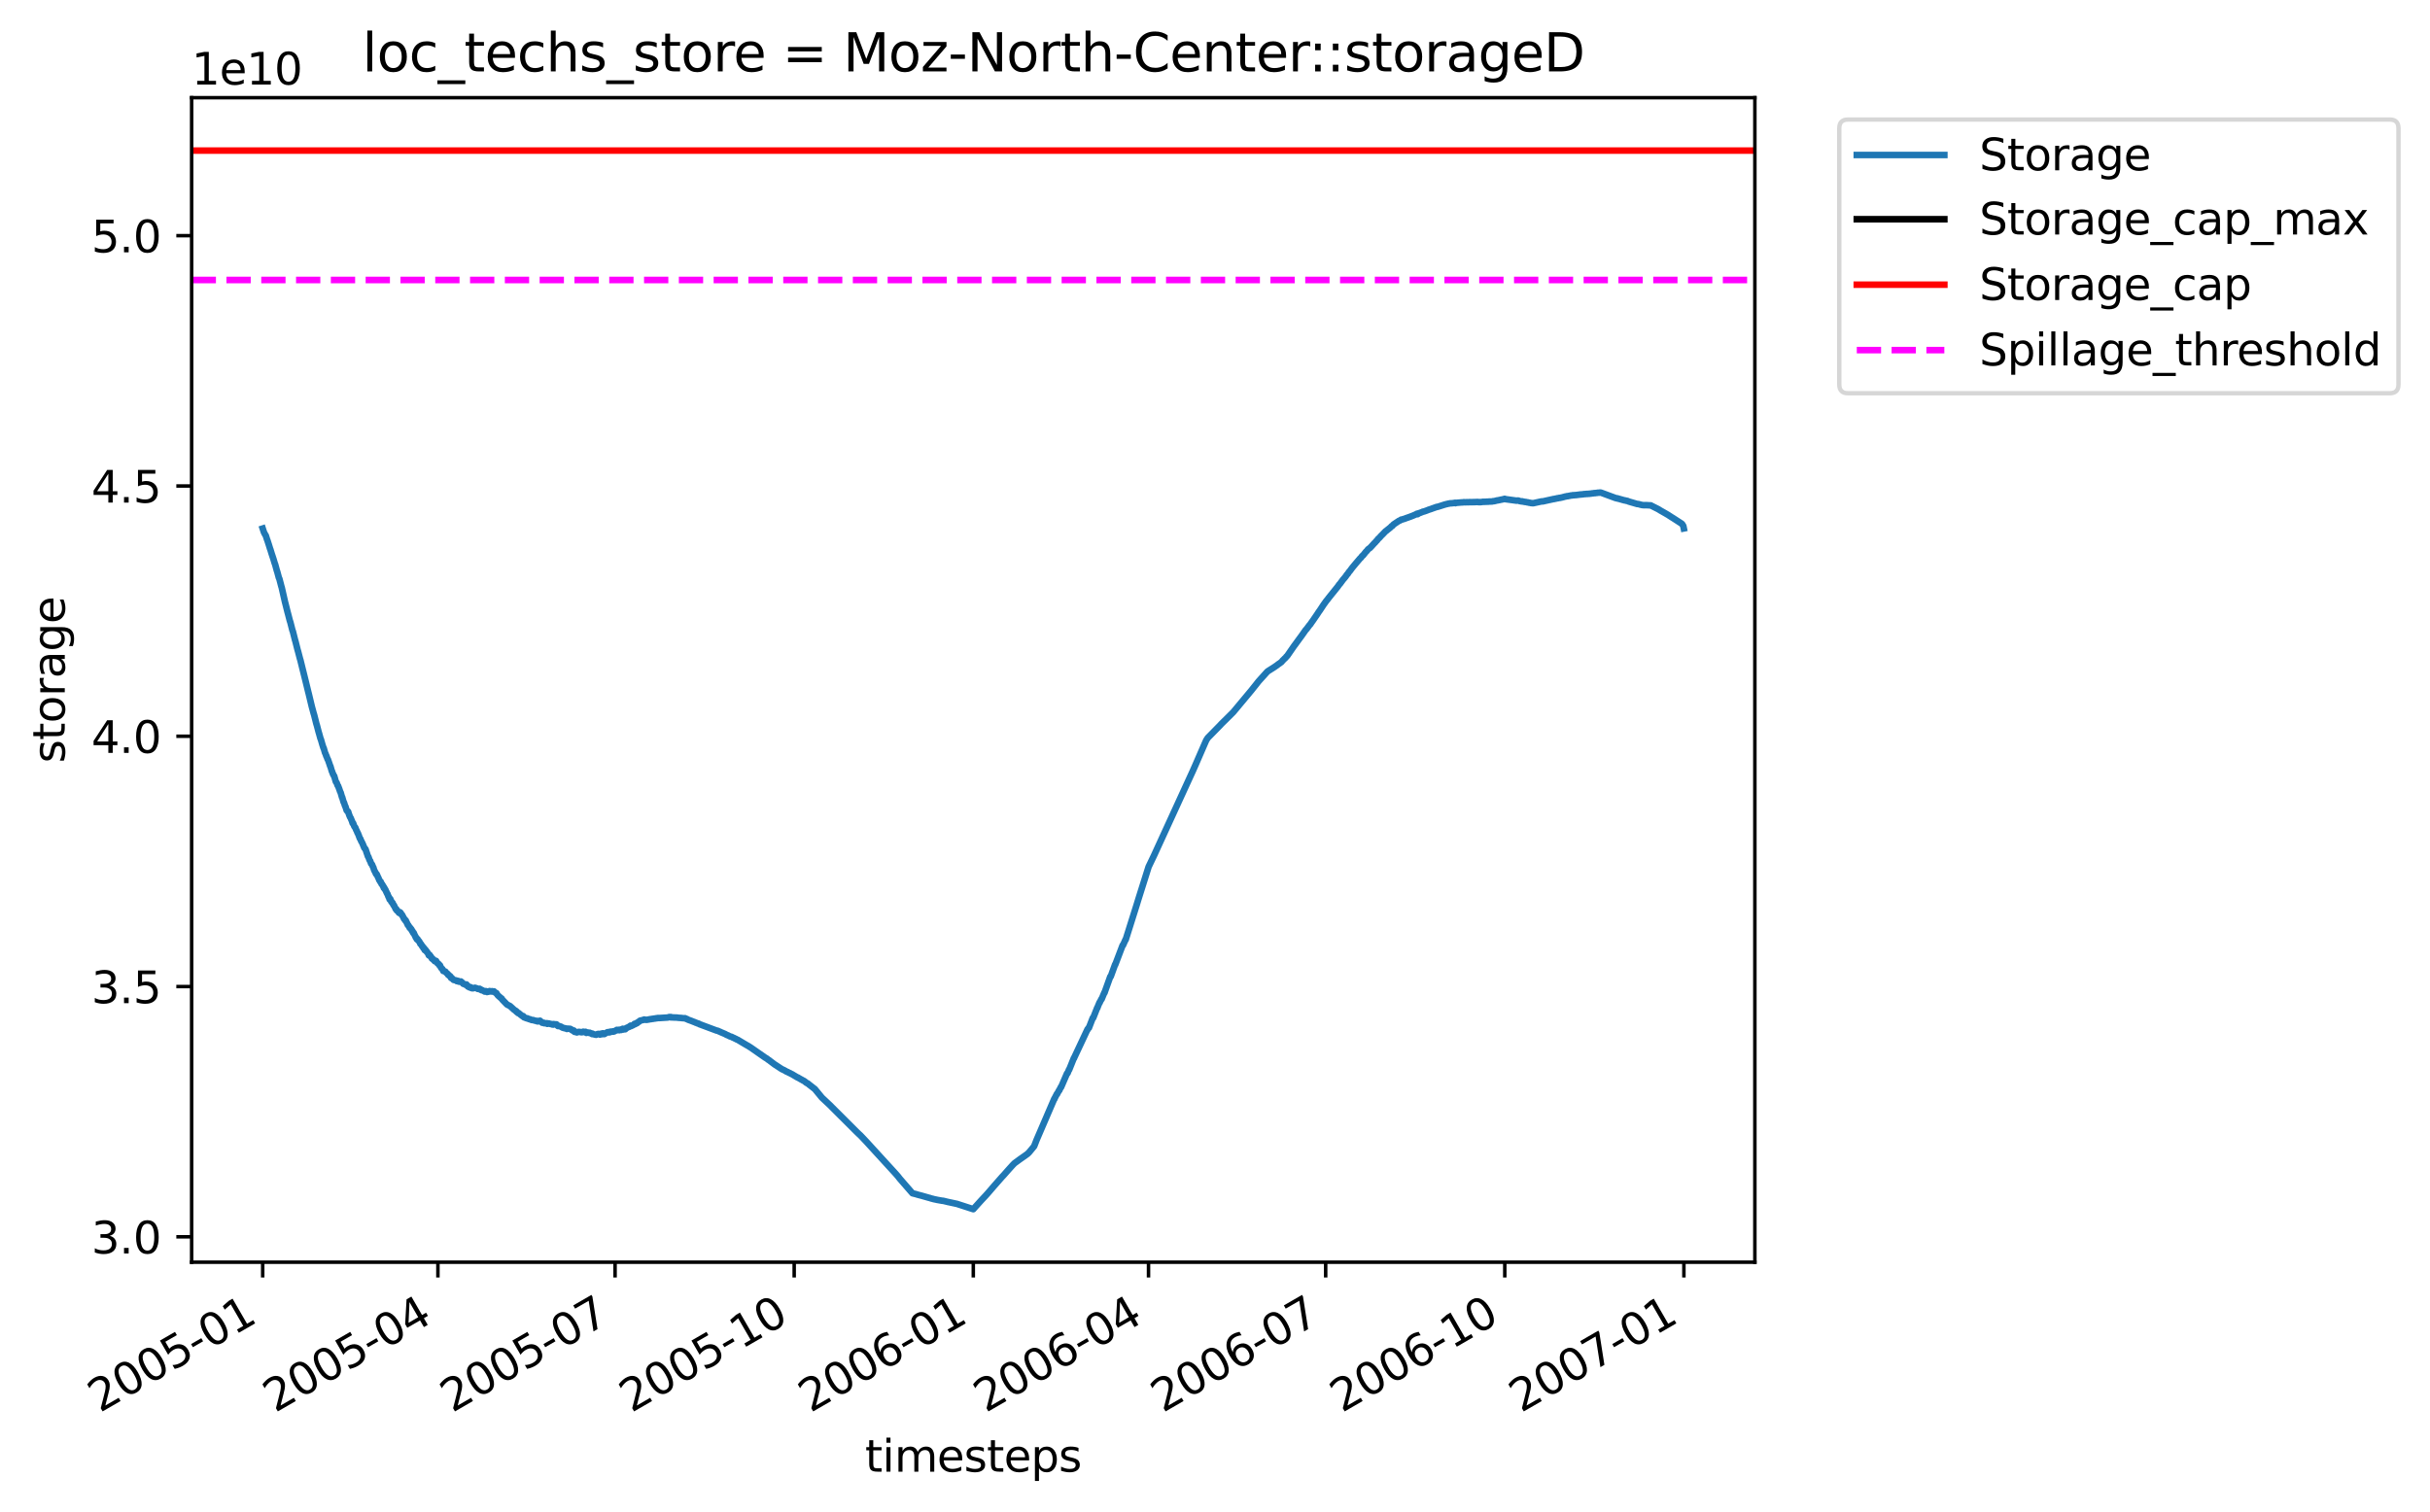 <?xml version="1.0" encoding="utf-8" standalone="no"?>
<!DOCTYPE svg PUBLIC "-//W3C//DTD SVG 1.1//EN"
  "http://www.w3.org/Graphics/SVG/1.1/DTD/svg11.dtd">
<svg xmlns:xlink="http://www.w3.org/1999/xlink" width="555.136pt" height="345.581pt" viewBox="0 0 555.136 345.581" xmlns="http://www.w3.org/2000/svg" version="1.1">
 <defs>
  <style type="text/css">*{stroke-linejoin: round; stroke-linecap: butt}</style>
 </defs>
 <g id="figure_1">
  <g id="patch_1">
   <path d="M 0 345.581 
L 555.136 345.581 
L 555.136 0 
L 0 0 
z
" style="fill: #ffffff"/>
  </g>
  <g id="axes_1">
   <g id="patch_2">
    <path d="M 43.781 288.43 
L 400.901 288.43 
L 400.901 22.318 
L 43.781 22.318 
z
" style="fill: #ffffff"/>
   </g>
   <g id="matplotlib.axis_1">
    <g id="xtick_1">
     <g id="line2d_1">
      <defs>
       <path id="m172ea07be1" d="M 0 0 
L 0 3.5 
" style="stroke: #000000; stroke-width: 0.8"/>
      </defs>
      <g>
       <use xlink:href="#m172ea07be1" x="60.014" y="288.43" style="stroke: #000000; stroke-width: 0.8"/>
      </g>
     </g>
     <g id="text_1">
      <!-- 2005-01 -->
      <g transform="translate(22.789 322.902)rotate(-30)scale(0.1 -0.1)">
       <defs>
        <path id="DejaVuSans-32" d="M 1228 531 
L 3431 531 
L 3431 0 
L 469 0 
L 469 531 
Q 828 903 1448 1529 
Q 2069 2156 2228 2338 
Q 2531 2678 2651 2914 
Q 2772 3150 2772 3378 
Q 2772 3750 2511 3984 
Q 2250 4219 1831 4219 
Q 1534 4219 1204 4116 
Q 875 4013 500 3803 
L 500 4441 
Q 881 4594 1212 4672 
Q 1544 4750 1819 4750 
Q 2544 4750 2975 4387 
Q 3406 4025 3406 3419 
Q 3406 3131 3298 2873 
Q 3191 2616 2906 2266 
Q 2828 2175 2409 1742 
Q 1991 1309 1228 531 
z
" transform="scale(0.016)"/>
        <path id="DejaVuSans-30" d="M 2034 4250 
Q 1547 4250 1301 3770 
Q 1056 3291 1056 2328 
Q 1056 1369 1301 889 
Q 1547 409 2034 409 
Q 2525 409 2770 889 
Q 3016 1369 3016 2328 
Q 3016 3291 2770 3770 
Q 2525 4250 2034 4250 
z
M 2034 4750 
Q 2819 4750 3233 4129 
Q 3647 3509 3647 2328 
Q 3647 1150 3233 529 
Q 2819 -91 2034 -91 
Q 1250 -91 836 529 
Q 422 1150 422 2328 
Q 422 3509 836 4129 
Q 1250 4750 2034 4750 
z
" transform="scale(0.016)"/>
        <path id="DejaVuSans-35" d="M 691 4666 
L 3169 4666 
L 3169 4134 
L 1269 4134 
L 1269 2991 
Q 1406 3038 1543 3061 
Q 1681 3084 1819 3084 
Q 2600 3084 3056 2656 
Q 3513 2228 3513 1497 
Q 3513 744 3044 326 
Q 2575 -91 1722 -91 
Q 1428 -91 1123 -41 
Q 819 9 494 109 
L 494 744 
Q 775 591 1075 516 
Q 1375 441 1709 441 
Q 2250 441 2565 725 
Q 2881 1009 2881 1497 
Q 2881 1984 2565 2268 
Q 2250 2553 1709 2553 
Q 1456 2553 1204 2497 
Q 953 2441 691 2322 
L 691 4666 
z
" transform="scale(0.016)"/>
        <path id="DejaVuSans-2d" d="M 313 2009 
L 1997 2009 
L 1997 1497 
L 313 1497 
L 313 2009 
z
" transform="scale(0.016)"/>
        <path id="DejaVuSans-31" d="M 794 531 
L 1825 531 
L 1825 4091 
L 703 3866 
L 703 4441 
L 1819 4666 
L 2450 4666 
L 2450 531 
L 3481 531 
L 3481 0 
L 794 0 
L 794 531 
z
" transform="scale(0.016)"/>
       </defs>
       <use xlink:href="#DejaVuSans-32"/>
       <use xlink:href="#DejaVuSans-30" x="63.623"/>
       <use xlink:href="#DejaVuSans-30" x="127.246"/>
       <use xlink:href="#DejaVuSans-35" x="190.869"/>
       <use xlink:href="#DejaVuSans-2d" x="254.492"/>
       <use xlink:href="#DejaVuSans-30" x="290.576"/>
       <use xlink:href="#DejaVuSans-31" x="354.199"/>
      </g>
     </g>
    </g>
    <g id="xtick_2">
     <g id="line2d_2">
      <g>
       <use xlink:href="#m172ea07be1" x="100.042" y="288.43" style="stroke: #000000; stroke-width: 0.8"/>
      </g>
     </g>
     <g id="text_2">
      <!-- 2005-04 -->
      <g transform="translate(62.817 322.902)rotate(-30)scale(0.1 -0.1)">
       <defs>
        <path id="DejaVuSans-34" d="M 2419 4116 
L 825 1625 
L 2419 1625 
L 2419 4116 
z
M 2253 4666 
L 3047 4666 
L 3047 1625 
L 3713 1625 
L 3713 1100 
L 3047 1100 
L 3047 0 
L 2419 0 
L 2419 1100 
L 313 1100 
L 313 1709 
L 2253 4666 
z
" transform="scale(0.016)"/>
       </defs>
       <use xlink:href="#DejaVuSans-32"/>
       <use xlink:href="#DejaVuSans-30" x="63.623"/>
       <use xlink:href="#DejaVuSans-30" x="127.246"/>
       <use xlink:href="#DejaVuSans-35" x="190.869"/>
       <use xlink:href="#DejaVuSans-2d" x="254.492"/>
       <use xlink:href="#DejaVuSans-30" x="290.576"/>
       <use xlink:href="#DejaVuSans-34" x="354.199"/>
      </g>
     </g>
    </g>
    <g id="xtick_3">
     <g id="line2d_3">
      <g>
       <use xlink:href="#m172ea07be1" x="140.515" y="288.43" style="stroke: #000000; stroke-width: 0.8"/>
      </g>
     </g>
     <g id="text_3">
      <!-- 2005-07 -->
      <g transform="translate(103.29 322.902)rotate(-30)scale(0.1 -0.1)">
       <defs>
        <path id="DejaVuSans-37" d="M 525 4666 
L 3525 4666 
L 3525 4397 
L 1831 0 
L 1172 0 
L 2766 4134 
L 525 4134 
L 525 4666 
z
" transform="scale(0.016)"/>
       </defs>
       <use xlink:href="#DejaVuSans-32"/>
       <use xlink:href="#DejaVuSans-30" x="63.623"/>
       <use xlink:href="#DejaVuSans-30" x="127.246"/>
       <use xlink:href="#DejaVuSans-35" x="190.869"/>
       <use xlink:href="#DejaVuSans-2d" x="254.492"/>
       <use xlink:href="#DejaVuSans-30" x="290.576"/>
       <use xlink:href="#DejaVuSans-37" x="354.199"/>
      </g>
     </g>
    </g>
    <g id="xtick_4">
     <g id="line2d_4">
      <g>
       <use xlink:href="#m172ea07be1" x="181.433" y="288.43" style="stroke: #000000; stroke-width: 0.8"/>
      </g>
     </g>
     <g id="text_4">
      <!-- 2005-10 -->
      <g transform="translate(144.208 322.902)rotate(-30)scale(0.1 -0.1)">
       <use xlink:href="#DejaVuSans-32"/>
       <use xlink:href="#DejaVuSans-30" x="63.623"/>
       <use xlink:href="#DejaVuSans-30" x="127.246"/>
       <use xlink:href="#DejaVuSans-35" x="190.869"/>
       <use xlink:href="#DejaVuSans-2d" x="254.492"/>
       <use xlink:href="#DejaVuSans-31" x="290.576"/>
       <use xlink:href="#DejaVuSans-30" x="354.199"/>
      </g>
     </g>
    </g>
    <g id="xtick_5">
     <g id="line2d_5">
      <g>
       <use xlink:href="#m172ea07be1" x="222.351" y="288.43" style="stroke: #000000; stroke-width: 0.8"/>
      </g>
     </g>
     <g id="text_5">
      <!-- 2006-01 -->
      <g transform="translate(185.126 322.902)rotate(-30)scale(0.1 -0.1)">
       <defs>
        <path id="DejaVuSans-36" d="M 2113 2584 
Q 1688 2584 1439 2293 
Q 1191 2003 1191 1497 
Q 1191 994 1439 701 
Q 1688 409 2113 409 
Q 2538 409 2786 701 
Q 3034 994 3034 1497 
Q 3034 2003 2786 2293 
Q 2538 2584 2113 2584 
z
M 3366 4563 
L 3366 3988 
Q 3128 4100 2886 4159 
Q 2644 4219 2406 4219 
Q 1781 4219 1451 3797 
Q 1122 3375 1075 2522 
Q 1259 2794 1537 2939 
Q 1816 3084 2150 3084 
Q 2853 3084 3261 2657 
Q 3669 2231 3669 1497 
Q 3669 778 3244 343 
Q 2819 -91 2113 -91 
Q 1303 -91 875 529 
Q 447 1150 447 2328 
Q 447 3434 972 4092 
Q 1497 4750 2381 4750 
Q 2619 4750 2861 4703 
Q 3103 4656 3366 4563 
z
" transform="scale(0.016)"/>
       </defs>
       <use xlink:href="#DejaVuSans-32"/>
       <use xlink:href="#DejaVuSans-30" x="63.623"/>
       <use xlink:href="#DejaVuSans-30" x="127.246"/>
       <use xlink:href="#DejaVuSans-36" x="190.869"/>
       <use xlink:href="#DejaVuSans-2d" x="254.492"/>
       <use xlink:href="#DejaVuSans-30" x="290.576"/>
       <use xlink:href="#DejaVuSans-31" x="354.199"/>
      </g>
     </g>
    </g>
    <g id="xtick_6">
     <g id="line2d_6">
      <g>
       <use xlink:href="#m172ea07be1" x="262.379" y="288.43" style="stroke: #000000; stroke-width: 0.8"/>
      </g>
     </g>
     <g id="text_6">
      <!-- 2006-04 -->
      <g transform="translate(225.154 322.902)rotate(-30)scale(0.1 -0.1)">
       <use xlink:href="#DejaVuSans-32"/>
       <use xlink:href="#DejaVuSans-30" x="63.623"/>
       <use xlink:href="#DejaVuSans-30" x="127.246"/>
       <use xlink:href="#DejaVuSans-36" x="190.869"/>
       <use xlink:href="#DejaVuSans-2d" x="254.492"/>
       <use xlink:href="#DejaVuSans-30" x="290.576"/>
       <use xlink:href="#DejaVuSans-34" x="354.199"/>
      </g>
     </g>
    </g>
    <g id="xtick_7">
     <g id="line2d_7">
      <g>
       <use xlink:href="#m172ea07be1" x="302.852" y="288.43" style="stroke: #000000; stroke-width: 0.8"/>
      </g>
     </g>
     <g id="text_7">
      <!-- 2006-07 -->
      <g transform="translate(265.627 322.902)rotate(-30)scale(0.1 -0.1)">
       <use xlink:href="#DejaVuSans-32"/>
       <use xlink:href="#DejaVuSans-30" x="63.623"/>
       <use xlink:href="#DejaVuSans-30" x="127.246"/>
       <use xlink:href="#DejaVuSans-36" x="190.869"/>
       <use xlink:href="#DejaVuSans-2d" x="254.492"/>
       <use xlink:href="#DejaVuSans-30" x="290.576"/>
       <use xlink:href="#DejaVuSans-37" x="354.199"/>
      </g>
     </g>
    </g>
    <g id="xtick_8">
     <g id="line2d_8">
      <g>
       <use xlink:href="#m172ea07be1" x="343.769" y="288.43" style="stroke: #000000; stroke-width: 0.8"/>
      </g>
     </g>
     <g id="text_8">
      <!-- 2006-10 -->
      <g transform="translate(306.545 322.902)rotate(-30)scale(0.1 -0.1)">
       <use xlink:href="#DejaVuSans-32"/>
       <use xlink:href="#DejaVuSans-30" x="63.623"/>
       <use xlink:href="#DejaVuSans-30" x="127.246"/>
       <use xlink:href="#DejaVuSans-36" x="190.869"/>
       <use xlink:href="#DejaVuSans-2d" x="254.492"/>
       <use xlink:href="#DejaVuSans-31" x="290.576"/>
       <use xlink:href="#DejaVuSans-30" x="354.199"/>
      </g>
     </g>
    </g>
    <g id="xtick_9">
     <g id="line2d_9">
      <g>
       <use xlink:href="#m172ea07be1" x="384.687" y="288.43" style="stroke: #000000; stroke-width: 0.8"/>
      </g>
     </g>
     <g id="text_9">
      <!-- 2007-01 -->
      <g transform="translate(347.462 322.902)rotate(-30)scale(0.1 -0.1)">
       <use xlink:href="#DejaVuSans-32"/>
       <use xlink:href="#DejaVuSans-30" x="63.623"/>
       <use xlink:href="#DejaVuSans-30" x="127.246"/>
       <use xlink:href="#DejaVuSans-37" x="190.869"/>
       <use xlink:href="#DejaVuSans-2d" x="254.492"/>
       <use xlink:href="#DejaVuSans-30" x="290.576"/>
       <use xlink:href="#DejaVuSans-31" x="354.199"/>
      </g>
     </g>
    </g>
    <g id="text_10">
     <!-- timesteps -->
     <g transform="translate(197.625 336.301)scale(0.1 -0.1)">
      <defs>
       <path id="DejaVuSans-74" d="M 1172 4494 
L 1172 3500 
L 2356 3500 
L 2356 3053 
L 1172 3053 
L 1172 1153 
Q 1172 725 1289 603 
Q 1406 481 1766 481 
L 2356 481 
L 2356 0 
L 1766 0 
Q 1100 0 847 248 
Q 594 497 594 1153 
L 594 3053 
L 172 3053 
L 172 3500 
L 594 3500 
L 594 4494 
L 1172 4494 
z
" transform="scale(0.016)"/>
       <path id="DejaVuSans-69" d="M 603 3500 
L 1178 3500 
L 1178 0 
L 603 0 
L 603 3500 
z
M 603 4863 
L 1178 4863 
L 1178 4134 
L 603 4134 
L 603 4863 
z
" transform="scale(0.016)"/>
       <path id="DejaVuSans-6d" d="M 3328 2828 
Q 3544 3216 3844 3400 
Q 4144 3584 4550 3584 
Q 5097 3584 5394 3201 
Q 5691 2819 5691 2113 
L 5691 0 
L 5113 0 
L 5113 2094 
Q 5113 2597 4934 2840 
Q 4756 3084 4391 3084 
Q 3944 3084 3684 2787 
Q 3425 2491 3425 1978 
L 3425 0 
L 2847 0 
L 2847 2094 
Q 2847 2600 2669 2842 
Q 2491 3084 2119 3084 
Q 1678 3084 1418 2786 
Q 1159 2488 1159 1978 
L 1159 0 
L 581 0 
L 581 3500 
L 1159 3500 
L 1159 2956 
Q 1356 3278 1631 3431 
Q 1906 3584 2284 3584 
Q 2666 3584 2933 3390 
Q 3200 3197 3328 2828 
z
" transform="scale(0.016)"/>
       <path id="DejaVuSans-65" d="M 3597 1894 
L 3597 1613 
L 953 1613 
Q 991 1019 1311 708 
Q 1631 397 2203 397 
Q 2534 397 2845 478 
Q 3156 559 3463 722 
L 3463 178 
Q 3153 47 2828 -22 
Q 2503 -91 2169 -91 
Q 1331 -91 842 396 
Q 353 884 353 1716 
Q 353 2575 817 3079 
Q 1281 3584 2069 3584 
Q 2775 3584 3186 3129 
Q 3597 2675 3597 1894 
z
M 3022 2063 
Q 3016 2534 2758 2815 
Q 2500 3097 2075 3097 
Q 1594 3097 1305 2825 
Q 1016 2553 972 2059 
L 3022 2063 
z
" transform="scale(0.016)"/>
       <path id="DejaVuSans-73" d="M 2834 3397 
L 2834 2853 
Q 2591 2978 2328 3040 
Q 2066 3103 1784 3103 
Q 1356 3103 1142 2972 
Q 928 2841 928 2578 
Q 928 2378 1081 2264 
Q 1234 2150 1697 2047 
L 1894 2003 
Q 2506 1872 2764 1633 
Q 3022 1394 3022 966 
Q 3022 478 2636 193 
Q 2250 -91 1575 -91 
Q 1294 -91 989 -36 
Q 684 19 347 128 
L 347 722 
Q 666 556 975 473 
Q 1284 391 1588 391 
Q 1994 391 2212 530 
Q 2431 669 2431 922 
Q 2431 1156 2273 1281 
Q 2116 1406 1581 1522 
L 1381 1569 
Q 847 1681 609 1914 
Q 372 2147 372 2553 
Q 372 3047 722 3315 
Q 1072 3584 1716 3584 
Q 2034 3584 2315 3537 
Q 2597 3491 2834 3397 
z
" transform="scale(0.016)"/>
       <path id="DejaVuSans-70" d="M 1159 525 
L 1159 -1331 
L 581 -1331 
L 581 3500 
L 1159 3500 
L 1159 2969 
Q 1341 3281 1617 3432 
Q 1894 3584 2278 3584 
Q 2916 3584 3314 3078 
Q 3713 2572 3713 1747 
Q 3713 922 3314 415 
Q 2916 -91 2278 -91 
Q 1894 -91 1617 61 
Q 1341 213 1159 525 
z
M 3116 1747 
Q 3116 2381 2855 2742 
Q 2594 3103 2138 3103 
Q 1681 3103 1420 2742 
Q 1159 2381 1159 1747 
Q 1159 1113 1420 752 
Q 1681 391 2138 391 
Q 2594 391 2855 752 
Q 3116 1113 3116 1747 
z
" transform="scale(0.016)"/>
      </defs>
      <use xlink:href="#DejaVuSans-74"/>
      <use xlink:href="#DejaVuSans-69" x="39.209"/>
      <use xlink:href="#DejaVuSans-6d" x="66.992"/>
      <use xlink:href="#DejaVuSans-65" x="164.404"/>
      <use xlink:href="#DejaVuSans-73" x="225.928"/>
      <use xlink:href="#DejaVuSans-74" x="278.027"/>
      <use xlink:href="#DejaVuSans-65" x="317.236"/>
      <use xlink:href="#DejaVuSans-70" x="378.76"/>
      <use xlink:href="#DejaVuSans-73" x="442.236"/>
     </g>
    </g>
   </g>
   <g id="matplotlib.axis_2">
    <g id="ytick_1">
     <g id="line2d_10">
      <defs>
       <path id="m8b507180ad" d="M 0 0 
L -3.5 0 
" style="stroke: #000000; stroke-width: 0.8"/>
      </defs>
      <g>
       <use xlink:href="#m8b507180ad" x="43.781" y="282.634" style="stroke: #000000; stroke-width: 0.8"/>
      </g>
     </g>
     <g id="text_11">
      <!-- 3.0 -->
      <g transform="translate(20.878 286.433)scale(0.1 -0.1)">
       <defs>
        <path id="DejaVuSans-33" d="M 2597 2516 
Q 3050 2419 3304 2112 
Q 3559 1806 3559 1356 
Q 3559 666 3084 287 
Q 2609 -91 1734 -91 
Q 1441 -91 1130 -33 
Q 819 25 488 141 
L 488 750 
Q 750 597 1062 519 
Q 1375 441 1716 441 
Q 2309 441 2620 675 
Q 2931 909 2931 1356 
Q 2931 1769 2642 2001 
Q 2353 2234 1838 2234 
L 1294 2234 
L 1294 2753 
L 1863 2753 
Q 2328 2753 2575 2939 
Q 2822 3125 2822 3475 
Q 2822 3834 2567 4026 
Q 2313 4219 1838 4219 
Q 1578 4219 1281 4162 
Q 984 4106 628 3988 
L 628 4550 
Q 988 4650 1302 4700 
Q 1616 4750 1894 4750 
Q 2613 4750 3031 4423 
Q 3450 4097 3450 3541 
Q 3450 3153 3228 2886 
Q 3006 2619 2597 2516 
z
" transform="scale(0.016)"/>
        <path id="DejaVuSans-2e" d="M 684 794 
L 1344 794 
L 1344 0 
L 684 0 
L 684 794 
z
" transform="scale(0.016)"/>
       </defs>
       <use xlink:href="#DejaVuSans-33"/>
       <use xlink:href="#DejaVuSans-2e" x="63.623"/>
       <use xlink:href="#DejaVuSans-30" x="95.41"/>
      </g>
     </g>
    </g>
    <g id="ytick_2">
     <g id="line2d_11">
      <g>
       <use xlink:href="#m8b507180ad" x="43.781" y="225.44" style="stroke: #000000; stroke-width: 0.8"/>
      </g>
     </g>
     <g id="text_12">
      <!-- 3.5 -->
      <g transform="translate(20.878 229.239)scale(0.1 -0.1)">
       <use xlink:href="#DejaVuSans-33"/>
       <use xlink:href="#DejaVuSans-2e" x="63.623"/>
       <use xlink:href="#DejaVuSans-35" x="95.41"/>
      </g>
     </g>
    </g>
    <g id="ytick_3">
     <g id="line2d_12">
      <g>
       <use xlink:href="#m8b507180ad" x="43.781" y="168.247" style="stroke: #000000; stroke-width: 0.8"/>
      </g>
     </g>
     <g id="text_13">
      <!-- 4.0 -->
      <g transform="translate(20.878 172.046)scale(0.1 -0.1)">
       <use xlink:href="#DejaVuSans-34"/>
       <use xlink:href="#DejaVuSans-2e" x="63.623"/>
       <use xlink:href="#DejaVuSans-30" x="95.41"/>
      </g>
     </g>
    </g>
    <g id="ytick_4">
     <g id="line2d_13">
      <g>
       <use xlink:href="#m8b507180ad" x="43.781" y="111.053" style="stroke: #000000; stroke-width: 0.8"/>
      </g>
     </g>
     <g id="text_14">
      <!-- 4.5 -->
      <g transform="translate(20.878 114.853)scale(0.1 -0.1)">
       <use xlink:href="#DejaVuSans-34"/>
       <use xlink:href="#DejaVuSans-2e" x="63.623"/>
       <use xlink:href="#DejaVuSans-35" x="95.41"/>
      </g>
     </g>
    </g>
    <g id="ytick_5">
     <g id="line2d_14">
      <g>
       <use xlink:href="#m8b507180ad" x="43.781" y="53.86" style="stroke: #000000; stroke-width: 0.8"/>
      </g>
     </g>
     <g id="text_15">
      <!-- 5.0 -->
      <g transform="translate(20.878 57.659)scale(0.1 -0.1)">
       <use xlink:href="#DejaVuSans-35"/>
       <use xlink:href="#DejaVuSans-2e" x="63.623"/>
       <use xlink:href="#DejaVuSans-30" x="95.41"/>
      </g>
     </g>
    </g>
    <g id="text_16">
     <!-- storage -->
     <g transform="translate(14.798 174.369)rotate(-90)scale(0.1 -0.1)">
      <defs>
       <path id="DejaVuSans-6f" d="M 1959 3097 
Q 1497 3097 1228 2736 
Q 959 2375 959 1747 
Q 959 1119 1226 758 
Q 1494 397 1959 397 
Q 2419 397 2687 759 
Q 2956 1122 2956 1747 
Q 2956 2369 2687 2733 
Q 2419 3097 1959 3097 
z
M 1959 3584 
Q 2709 3584 3137 3096 
Q 3566 2609 3566 1747 
Q 3566 888 3137 398 
Q 2709 -91 1959 -91 
Q 1206 -91 779 398 
Q 353 888 353 1747 
Q 353 2609 779 3096 
Q 1206 3584 1959 3584 
z
" transform="scale(0.016)"/>
       <path id="DejaVuSans-72" d="M 2631 2963 
Q 2534 3019 2420 3045 
Q 2306 3072 2169 3072 
Q 1681 3072 1420 2755 
Q 1159 2438 1159 1844 
L 1159 0 
L 581 0 
L 581 3500 
L 1159 3500 
L 1159 2956 
Q 1341 3275 1631 3429 
Q 1922 3584 2338 3584 
Q 2397 3584 2469 3576 
Q 2541 3569 2628 3553 
L 2631 2963 
z
" transform="scale(0.016)"/>
       <path id="DejaVuSans-61" d="M 2194 1759 
Q 1497 1759 1228 1600 
Q 959 1441 959 1056 
Q 959 750 1161 570 
Q 1363 391 1709 391 
Q 2188 391 2477 730 
Q 2766 1069 2766 1631 
L 2766 1759 
L 2194 1759 
z
M 3341 1997 
L 3341 0 
L 2766 0 
L 2766 531 
Q 2569 213 2275 61 
Q 1981 -91 1556 -91 
Q 1019 -91 701 211 
Q 384 513 384 1019 
Q 384 1609 779 1909 
Q 1175 2209 1959 2209 
L 2766 2209 
L 2766 2266 
Q 2766 2663 2505 2880 
Q 2244 3097 1772 3097 
Q 1472 3097 1187 3025 
Q 903 2953 641 2809 
L 641 3341 
Q 956 3463 1253 3523 
Q 1550 3584 1831 3584 
Q 2591 3584 2966 3190 
Q 3341 2797 3341 1997 
z
" transform="scale(0.016)"/>
       <path id="DejaVuSans-67" d="M 2906 1791 
Q 2906 2416 2648 2759 
Q 2391 3103 1925 3103 
Q 1463 3103 1205 2759 
Q 947 2416 947 1791 
Q 947 1169 1205 825 
Q 1463 481 1925 481 
Q 2391 481 2648 825 
Q 2906 1169 2906 1791 
z
M 3481 434 
Q 3481 -459 3084 -895 
Q 2688 -1331 1869 -1331 
Q 1566 -1331 1297 -1286 
Q 1028 -1241 775 -1147 
L 775 -588 
Q 1028 -725 1275 -790 
Q 1522 -856 1778 -856 
Q 2344 -856 2625 -561 
Q 2906 -266 2906 331 
L 2906 616 
Q 2728 306 2450 153 
Q 2172 0 1784 0 
Q 1141 0 747 490 
Q 353 981 353 1791 
Q 353 2603 747 3093 
Q 1141 3584 1784 3584 
Q 2172 3584 2450 3431 
Q 2728 3278 2906 2969 
L 2906 3500 
L 3481 3500 
L 3481 434 
z
" transform="scale(0.016)"/>
      </defs>
      <use xlink:href="#DejaVuSans-73"/>
      <use xlink:href="#DejaVuSans-74" x="52.1"/>
      <use xlink:href="#DejaVuSans-6f" x="91.309"/>
      <use xlink:href="#DejaVuSans-72" x="152.49"/>
      <use xlink:href="#DejaVuSans-61" x="193.604"/>
      <use xlink:href="#DejaVuSans-67" x="254.883"/>
      <use xlink:href="#DejaVuSans-65" x="318.359"/>
     </g>
    </g>
    <g id="text_17">
     <!-- 1e10 -->
     <g transform="translate(43.781 19.318)scale(0.1 -0.1)">
      <use xlink:href="#DejaVuSans-31"/>
      <use xlink:href="#DejaVuSans-65" x="63.623"/>
      <use xlink:href="#DejaVuSans-31" x="125.146"/>
      <use xlink:href="#DejaVuSans-30" x="188.77"/>
     </g>
    </g>
   </g>
   <g id="line2d_15">
    <path d="M 60.014 120.775 
L 60.292 121.632 
L 60.422 121.878 
L 60.588 122.196 
L 60.718 122.373 
L 61.015 123.315 
L 61.07 123.421 
L 61.348 124.283 
L 61.422 124.509 
L 61.7 125.412 
L 61.756 125.531 
L 62.071 126.567 
L 62.145 126.778 
L 62.405 127.571 
L 62.442 127.675 
L 62.757 128.725 
L 62.849 128.944 
L 63.257 130.44 
L 63.313 130.561 
L 63.72 132.075 
L 63.813 132.222 
L 64.276 134.001 
L 64.35 134.222 
L 65.147 137.728 
L 65.184 137.838 
L 65.722 139.986 
L 65.759 140.096 
L 66.222 141.879 
L 66.315 142.128 
L 66.815 144.082 
L 66.889 144.22 
L 67.408 146.28 
L 67.482 146.498 
L 68.001 148.558 
L 68.075 148.789 
L 68.538 150.563 
L 68.613 150.786 
L 69.169 153.042 
L 69.224 153.248 
L 69.78 155.491 
L 69.854 155.799 
L 70.447 158.219 
L 70.503 158.425 
L 71.151 161.122 
L 71.226 161.432 
L 71.652 163.01 
L 71.763 163.353 
L 72.282 165.416 
L 72.393 165.759 
L 72.819 167.381 
L 72.856 167.481 
L 73.227 168.814 
L 73.301 168.94 
L 73.653 170.167 
L 73.69 170.275 
L 73.913 170.975 
L 73.931 170.954 
L 73.95 170.938 
L 73.968 171.031 
L 74.283 172.118 
L 74.357 172.199 
L 74.561 172.814 
L 74.58 172.799 
L 74.598 172.78 
L 74.617 172.873 
L 74.839 173.494 
L 74.876 173.47 
L 74.913 173.551 
L 75.154 174.246 
L 75.191 174.338 
L 75.451 175.132 
L 75.488 175.099 
L 75.506 175.192 
L 75.821 176.275 
L 75.858 176.262 
L 75.877 176.355 
L 76.099 176.972 
L 76.136 176.955 
L 76.155 177.048 
L 76.322 177.379 
L 76.359 177.353 
L 76.377 177.446 
L 76.711 178.601 
L 76.729 178.595 
L 76.748 178.688 
L 76.878 178.799 
L 76.915 178.889 
L 77.137 179.509 
L 77.23 179.571 
L 77.452 180.186 
L 77.471 180.177 
L 77.489 180.271 
L 77.73 180.959 
L 77.804 181.043 
L 78.138 182.213 
L 78.175 182.168 
L 78.193 182.261 
L 78.508 183.337 
L 78.583 183.397 
L 78.842 184.218 
L 78.916 184.29 
L 79.194 185.193 
L 79.305 185.258 
L 79.379 185.427 
L 79.435 185.412 
L 79.528 185.457 
L 79.787 186.278 
L 79.806 186.267 
L 79.824 186.36 
L 80.01 186.798 
L 80.102 186.891 
L 80.306 187.416 
L 80.362 187.492 
L 80.565 188.14 
L 80.584 188.135 
L 80.658 188.081 
L 80.695 188.164 
L 80.918 188.789 
L 80.973 188.88 
L 81.121 189.101 
L 81.158 189.084 
L 81.196 189.175 
L 81.399 189.711 
L 81.474 189.797 
L 81.677 190.317 
L 81.714 190.398 
L 81.752 190.376 
L 81.955 190.919 
L 81.974 190.912 
L 81.992 191.005 
L 82.215 191.611 
L 82.326 191.692 
L 82.511 192.213 
L 82.53 192.208 
L 82.585 192.282 
L 82.752 192.64 
L 82.808 192.724 
L 83.012 193.243 
L 83.03 193.229 
L 83.049 193.322 
L 83.234 193.775 
L 83.327 193.817 
L 83.456 194.068 
L 83.475 194.054 
L 83.493 194.034 
L 83.512 194.127 
L 83.531 194.122 
L 83.79 194.938 
L 83.809 194.925 
L 83.827 195.018 
L 84.068 195.734 
L 84.161 195.796 
L 84.402 196.494 
L 84.42 196.489 
L 84.439 196.582 
L 84.568 196.763 
L 84.587 196.757 
L 84.605 196.85 
L 84.791 197.375 
L 84.809 197.361 
L 84.828 197.341 
L 84.846 197.434 
L 84.883 197.429 
L 84.976 197.521 
L 85.18 198.048 
L 85.254 198.123 
L 85.513 198.949 
L 85.588 199.024 
L 85.736 199.359 
L 85.754 199.352 
L 85.81 199.444 
L 85.903 199.724 
L 85.958 199.689 
L 86.051 199.75 
L 86.236 200.185 
L 86.255 200.18 
L 86.273 200.273 
L 86.459 200.662 
L 86.477 200.645 
L 86.496 200.738 
L 86.662 201.155 
L 86.681 201.149 
L 86.755 201.223 
L 86.903 201.542 
L 86.922 201.526 
L 86.977 201.494 
L 86.996 201.587 
L 87.163 201.996 
L 87.181 201.991 
L 87.274 202.033 
L 87.459 202.435 
L 87.496 202.394 
L 87.552 202.472 
L 87.682 202.926 
L 87.737 202.869 
L 87.774 202.837 
L 87.811 202.913 
L 87.941 203.248 
L 87.978 203.215 
L 88.034 203.293 
L 88.238 203.781 
L 88.256 203.762 
L 88.275 203.855 
L 88.46 204.245 
L 88.497 204.226 
L 88.534 204.31 
L 88.738 204.894 
L 88.756 204.882 
L 88.775 204.869 
L 88.794 204.962 
L 88.812 204.94 
L 89.016 205.546 
L 89.034 205.532 
L 89.146 205.401 
L 89.183 205.482 
L 89.387 206.057 
L 89.405 206.049 
L 89.442 206.133 
L 89.498 206.079 
L 89.646 206.386 
L 89.664 206.374 
L 89.702 206.335 
L 89.72 206.428 
L 89.905 206.848 
L 89.998 206.859 
L 90.202 207.329 
L 90.257 207.407 
L 90.406 207.739 
L 90.424 207.72 
L 90.461 207.794 
L 90.535 207.737 
L 90.647 208.064 
L 90.702 208.04 
L 90.739 208.023 
L 90.776 208.107 
L 90.925 208.284 
L 90.962 208.259 
L 90.999 208.34 
L 91.11 208.557 
L 91.147 208.538 
L 91.184 208.623 
L 91.388 208.462 
L 91.481 208.715 
L 91.536 208.641 
L 91.555 208.629 
L 91.573 208.722 
L 91.592 208.712 
L 91.759 209.021 
L 91.796 209.101 
L 91.851 209.054 
L 92.037 209.435 
L 92.055 209.425 
L 92.074 209.518 
L 92.092 209.509 
L 92.296 209.975 
L 92.352 209.935 
L 92.389 210.001 
L 92.555 210.327 
L 92.685 210.308 
L 92.889 210.785 
L 92.908 210.776 
L 92.926 210.869 
L 92.945 210.86 
L 93.148 211.331 
L 93.185 211.41 
L 93.241 211.371 
L 93.408 211.657 
L 93.426 211.648 
L 93.445 211.742 
L 93.463 211.731 
L 93.593 212.036 
L 93.63 212.011 
L 93.667 212.093 
L 93.723 212.026 
L 93.89 212.353 
L 93.945 212.3 
L 93.982 212.374 
L 94.149 212.779 
L 94.168 212.751 
L 94.205 212.711 
L 94.223 212.804 
L 94.242 212.795 
L 94.409 213.217 
L 94.427 213.205 
L 94.501 213.146 
L 94.538 213.227 
L 94.742 213.71 
L 94.779 213.795 
L 94.798 213.785 
L 95.002 214.275 
L 95.057 214.211 
L 95.094 214.289 
L 95.224 214.636 
L 95.261 214.614 
L 95.298 214.679 
L 95.391 214.594 
L 95.52 214.914 
L 95.558 214.896 
L 95.65 214.959 
L 95.817 215.237 
L 95.835 215.224 
L 95.854 215.317 
L 95.873 215.307 
L 96.039 215.712 
L 96.058 215.703 
L 96.169 215.733 
L 96.336 216.035 
L 96.354 216.02 
L 96.373 216.113 
L 96.391 216.087 
L 96.447 216.262 
L 96.521 216.233 
L 96.577 216.309 
L 96.744 216.698 
L 96.762 216.689 
L 96.836 216.615 
L 96.873 216.697 
L 97.04 217.13 
L 97.059 217.102 
L 97.17 216.996 
L 97.207 217.08 
L 97.337 217.286 
L 97.355 217.25 
L 97.374 217.344 
L 97.392 217.336 
L 97.522 217.572 
L 97.54 217.559 
L 97.577 217.532 
L 97.615 217.611 
L 97.781 217.893 
L 97.8 217.884 
L 97.818 217.977 
L 97.837 217.97 
L 97.967 218.307 
L 98.004 218.282 
L 98.133 218.189 
L 98.17 218.252 
L 98.337 218.578 
L 98.393 218.528 
L 98.43 218.604 
L 98.597 218.909 
L 98.615 218.881 
L 98.634 218.974 
L 98.652 218.963 
L 98.671 219.056 
L 98.763 219.02 
L 98.838 219.067 
L 98.967 219.281 
L 98.986 219.271 
L 99.023 219.244 
L 99.06 219.309 
L 99.153 219.47 
L 99.19 219.456 
L 99.282 219.496 
L 99.338 219.665 
L 99.412 219.605 
L 99.616 219.574 
L 99.783 219.872 
L 99.801 219.854 
L 99.82 219.947 
L 99.838 219.934 
L 99.968 220.149 
L 99.987 220.138 
L 100.079 220.222 
L 100.246 220.306 
L 100.376 220.592 
L 100.394 220.58 
L 100.505 220.579 
L 100.709 221.049 
L 100.765 221.146 
L 100.895 221.316 
L 101.061 221.422 
L 101.265 221.893 
L 101.451 221.885 
L 101.58 221.959 
L 101.691 222.061 
L 101.71 222.056 
L 101.766 222.033 
L 101.784 222.126 
L 101.914 222.233 
L 102.044 222.393 
L 102.21 222.48 
L 102.377 222.773 
L 102.47 222.748 
L 102.6 222.943 
L 102.618 222.93 
L 102.655 222.921 
L 102.674 223.014 
L 102.877 223.103 
L 103.044 223.48 
L 103.063 223.467 
L 103.211 223.472 
L 103.341 223.643 
L 103.452 223.738 
L 103.508 223.819 
L 103.637 223.926 
L 104.212 224.042 
L 104.341 224.195 
L 104.657 224.151 
L 104.786 224.319 
L 104.953 224.341 
L 105.268 224.298 
L 105.287 224.272 
L 105.305 224.365 
L 105.342 224.367 
L 105.509 224.445 
L 105.639 224.583 
L 105.694 224.668 
L 105.824 224.811 
L 106.361 224.967 
L 106.38 225.06 
L 106.473 224.969 
L 106.547 224.952 
L 106.602 225.128 
L 106.676 225.083 
L 106.732 225.181 
L 106.899 225.452 
L 107.103 225.437 
L 107.251 225.639 
L 107.547 225.594 
L 107.696 225.796 
L 108.011 225.857 
L 108.252 225.791 
L 108.511 225.722 
L 109.03 225.885 
L 109.16 225.99 
L 109.586 225.955 
L 109.716 226.136 
L 109.845 226.105 
L 109.975 226.273 
L 110.179 226.272 
L 110.309 226.363 
L 110.587 226.478 
L 110.716 226.592 
L 110.902 226.52 
L 110.957 226.481 
L 110.994 226.576 
L 111.18 226.591 
L 111.254 226.693 
L 111.291 226.66 
L 111.402 226.567 
L 111.421 226.66 
L 111.717 226.593 
L 111.847 226.473 
L 111.865 226.567 
L 112.384 226.528 
L 112.403 226.5 
L 112.421 226.594 
L 112.458 226.595 
L 112.829 226.567 
L 112.847 226.539 
L 112.866 226.632 
L 112.903 226.634 
L 113.07 226.727 
L 113.2 226.882 
L 113.403 226.941 
L 113.57 227.228 
L 113.7 227.401 
L 113.83 227.539 
L 114.441 228.079 
L 114.589 228.162 
L 114.756 228.441 
L 115.831 229.552 
L 116.406 229.841 
L 116.498 229.883 
L 117.239 230.556 
L 117.369 230.686 
L 117.721 230.937 
L 117.814 230.969 
L 117.944 231.171 
L 117.962 231.159 
L 118.036 231.145 
L 118.055 231.238 
L 118.351 231.502 
L 118.5 231.501 
L 118.796 231.766 
L 119.371 232.211 
L 119.519 232.186 
L 119.686 232.456 
L 120.39 232.724 
L 120.464 232.696 
L 120.501 232.732 
L 120.798 232.849 
L 120.964 232.911 
L 121.113 232.919 
L 121.205 232.988 
L 121.557 233.113 
L 121.706 233.095 
L 121.854 233.106 
L 122.113 233.219 
L 122.614 233.306 
L 122.632 233.281 
L 122.651 233.374 
L 122.688 233.371 
L 122.929 233.412 
L 123.132 233.287 
L 123.336 233.294 
L 123.373 233.252 
L 123.429 233.349 
L 123.744 233.562 
L 123.855 233.713 
L 123.874 233.7 
L 124.226 233.753 
L 124.263 233.729 
L 124.3 233.822 
L 124.819 233.837 
L 124.93 233.812 
L 125.041 233.973 
L 125.06 233.954 
L 125.264 233.877 
L 125.412 233.868 
L 125.708 233.997 
L 125.894 234.01 
L 126.042 234.013 
L 126.153 234.11 
L 126.246 234.041 
L 126.283 234.075 
L 126.394 234.142 
L 126.431 234.072 
L 126.487 234.013 
L 126.524 234.109 
L 126.635 234.064 
L 126.746 234.074 
L 126.876 234.074 
L 126.987 234.137 
L 127.08 234.102 
L 127.117 234.076 
L 127.154 234.113 
L 127.284 234.292 
L 127.302 234.259 
L 127.321 234.352 
L 127.376 234.338 
L 127.469 234.473 
L 127.506 234.446 
L 127.562 234.394 
L 127.617 234.443 
L 128.155 234.605 
L 128.507 234.832 
L 128.711 234.889 
L 128.896 234.94 
L 129.341 235.041 
L 129.452 235.096 
L 129.507 235.133 
L 129.563 235.063 
L 129.859 235.072 
L 130.008 235.097 
L 130.267 235.101 
L 130.601 235.353 
L 130.638 235.306 
L 130.656 235.399 
L 130.675 235.408 
L 130.934 235.554 
L 131.083 235.484 
L 131.249 235.796 
L 131.361 235.756 
L 131.379 235.732 
L 131.398 235.825 
L 131.435 235.805 
L 131.787 235.929 
L 132.213 235.79 
L 132.565 235.835 
L 132.843 235.899 
L 132.991 235.876 
L 133.121 235.831 
L 133.232 235.757 
L 133.251 235.85 
L 133.343 235.78 
L 133.621 235.873 
L 133.751 235.779 
L 133.77 235.872 
L 133.899 235.938 
L 133.955 236.037 
L 134.011 235.98 
L 134.233 235.929 
L 134.455 235.995 
L 134.585 236.032 
L 134.715 235.989 
L 134.826 236.102 
L 134.844 236.095 
L 135.011 236.119 
L 135.159 236.157 
L 135.271 236.304 
L 135.289 236.297 
L 135.382 236.212 
L 135.419 236.299 
L 136.03 236.44 
L 136.216 236.465 
L 136.438 236.31 
L 136.809 236.253 
L 136.939 236.291 
L 137.068 236.423 
L 137.383 236.185 
L 137.513 236.334 
L 137.754 236.116 
L 137.902 236.311 
L 138.032 236.232 
L 138.069 236.3 
L 138.162 236.234 
L 138.773 235.873 
L 139.033 235.917 
L 139.088 235.83 
L 139.162 235.928 
L 139.329 235.875 
L 139.459 235.749 
L 139.477 235.842 
L 139.551 235.736 
L 139.681 235.752 
L 139.978 235.706 
L 140.052 235.67 
L 140.07 235.763 
L 140.367 235.671 
L 140.941 235.333 
L 140.96 235.426 
L 141.108 235.415 
L 141.386 235.317 
L 141.479 235.426 
L 141.516 235.404 
L 141.831 235.249 
L 141.905 235.37 
L 141.961 235.349 
L 142.276 235.085 
L 142.368 235.277 
L 142.405 235.263 
L 142.498 235.12 
L 142.572 235.2 
L 142.665 235.1 
L 142.72 235.097 
L 142.832 235.206 
L 142.85 235.194 
L 143.128 234.896 
L 143.165 234.922 
L 143.406 234.782 
L 143.647 234.659 
L 143.74 234.658 
L 143.758 234.619 
L 144.055 234.375 
L 144.166 234.481 
L 144.184 234.458 
L 144.574 234.285 
L 144.685 234.23 
L 144.944 233.969 
L 144.981 234.053 
L 145.111 234.033 
L 145.352 233.796 
L 145.519 233.823 
L 145.852 233.497 
L 145.982 233.487 
L 146 233.448 
L 146.223 233.239 
L 146.927 233.08 
L 147.168 232.972 
L 147.52 233.051 
L 147.668 233.049 
L 147.835 233.036 
L 148.095 232.984 
L 148.243 232.971 
L 148.502 232.892 
L 148.688 232.905 
L 148.947 232.826 
L 149.132 232.838 
L 149.392 232.758 
L 149.577 232.77 
L 149.836 232.69 
L 150.022 232.702 
L 150.281 232.621 
L 150.522 232.645 
L 152.598 232.52 
L 152.709 232.46 
L 152.931 232.397 
L 153.154 232.421 
L 153.246 232.404 
L 153.265 232.497 
L 153.357 232.431 
L 153.617 232.522 
L 153.858 232.488 
L 154.062 232.535 
L 154.303 232.508 
L 154.488 232.536 
L 154.729 232.529 
L 154.914 232.583 
L 155.192 232.59 
L 155.377 232.617 
L 155.618 232.61 
L 155.804 232.663 
L 156.082 232.669 
L 156.267 232.696 
L 156.489 232.672 
L 156.86 232.871 
L 156.934 232.853 
L 156.971 232.892 
L 157.231 233.033 
L 157.731 233.21 
L 157.861 233.255 
L 158.065 233.337 
L 158.305 233.434 
L 158.509 233.515 
L 158.732 233.589 
L 158.935 233.699 
L 159.176 233.767 
L 159.38 233.877 
L 159.584 233.9 
L 159.844 234.081 
L 160.103 234.144 
L 160.307 234.232 
L 163.698 235.5 
L 163.846 235.521 
L 164.05 235.578 
L 164.291 235.708 
L 164.513 235.784 
L 164.717 235.895 
L 164.977 235.996 
L 165.255 236.116 
L 165.718 236.315 
L 165.94 236.453 
L 166.181 236.558 
L 166.33 236.603 
L 166.626 236.77 
L 166.793 236.843 
L 166.96 236.892 
L 167.145 236.935 
L 167.404 237.1 
L 167.59 237.143 
L 167.849 237.308 
L 168.034 237.348 
L 168.275 237.526 
L 168.479 237.575 
L 168.757 237.746 
L 170.203 238.607 
L 170.295 238.657 
L 170.536 238.801 
L 171.111 239.125 
L 171.203 239.209 
L 171.426 239.332 
L 174.817 241.69 
L 175.076 241.837 
L 175.206 241.92 
L 175.521 242.177 
L 175.669 242.25 
L 175.947 242.472 
L 177.022 243.282 
L 177.263 243.423 
L 177.745 243.746 
L 177.875 243.827 
L 178.19 244.044 
L 178.32 244.121 
L 178.597 244.307 
L 179.116 244.545 
L 179.209 244.6 
L 179.506 244.764 
L 179.709 244.902 
L 179.895 244.945 
L 180.284 245.169 
L 180.506 245.244 
L 180.747 245.399 
L 180.951 245.477 
L 181.266 245.674 
L 182.211 246.234 
L 182.285 246.225 
L 182.322 246.275 
L 182.563 246.4 
L 182.971 246.642 
L 183.193 246.752 
L 183.416 246.894 
L 183.62 246.98 
L 183.86 247.146 
L 183.953 247.208 
L 184.083 247.343 
L 184.305 247.483 
L 184.509 247.569 
L 184.843 247.849 
L 186.158 248.872 
L 187.4 250.384 
L 187.752 250.816 
L 189.753 252.694 
L 189.976 252.932 
L 195.739 258.681 
L 196.24 259.163 
L 196.555 259.448 
L 197.129 260.047 
L 197.982 260.955 
L 204.634 268.231 
L 205.19 268.871 
L 205.542 269.33 
L 208.452 272.68 
L 209.36 272.908 
L 209.471 272.954 
L 209.768 273.036 
L 210.008 273.101 
L 210.435 273.208 
L 212.195 273.71 
L 212.455 273.772 
L 212.584 273.823 
L 212.899 273.915 
L 213.029 273.939 
L 213.344 274.03 
L 213.474 274.055 
L 213.715 274.104 
L 214.122 274.194 
L 215.123 274.372 
L 215.253 274.396 
L 215.457 274.403 
L 216.587 274.677 
L 216.791 274.717 
L 218.7 275.127 
L 218.811 275.172 
L 219.107 275.27 
L 219.478 275.388 
L 222.351 276.319 
L 222.666 275.96 
L 223.055 275.53 
L 224.018 274.466 
L 224.389 274.062 
L 225.149 273.251 
L 225.705 272.633 
L 227.15 270.951 
L 227.484 270.576 
L 228.929 268.928 
L 229.281 268.559 
L 230.245 267.464 
L 230.616 267.049 
L 231.375 266.213 
L 231.765 265.815 
L 232.487 265.289 
L 232.951 264.946 
L 234.266 264.022 
L 234.73 263.687 
L 235.082 263.345 
L 236.249 261.937 
L 236.824 260.462 
L 240.882 251.03 
L 240.901 251.123 
L 240.956 250.943 
L 241.475 249.936 
L 241.494 250.029 
L 241.568 249.864 
L 241.994 249.073 
L 242.013 249.166 
L 242.068 249.007 
L 242.365 248.39 
L 242.383 248.483 
L 242.457 248.32 
L 243.773 245.273 
L 243.792 245.366 
L 243.847 245.207 
L 243.884 245.249 
L 244.236 244.37 
L 244.255 244.463 
L 244.329 244.267 
L 245.348 241.732 
L 245.367 241.825 
L 245.422 241.656 
L 248.461 235.18 
L 248.48 235.273 
L 248.536 235.114 
L 248.758 234.787 
L 248.777 234.88 
L 248.832 234.708 
L 249.648 232.6 
L 249.666 232.693 
L 249.722 232.52 
L 249.74 232.613 
L 250.685 230.226 
L 250.704 230.319 
L 250.759 230.116 
L 251.204 229.039 
L 251.223 229.132 
L 251.278 228.976 
L 251.649 228.24 
L 251.667 228.333 
L 251.723 228.177 
L 252.316 226.763 
L 252.335 226.856 
L 252.39 226.673 
L 253.65 223.159 
L 253.669 223.252 
L 253.724 223.071 
L 253.743 223.164 
L 254.762 220.36 
L 254.781 220.453 
L 254.836 220.296 
L 256.467 216.007 
L 256.486 216.1 
L 256.541 215.9 
L 256.56 215.993 
L 257.134 214.683 
L 257.153 214.776 
L 257.208 214.598 
L 259.673 206.771 
L 260.118 205.318 
L 261.359 201.384 
L 262.397 198.085 
L 263.62 195.53 
L 272.515 176.141 
L 273.127 174.758 
L 274.943 170.578 
L 275.555 169.178 
L 275.925 168.606 
L 277.315 167.192 
L 278.724 165.753 
L 279.057 165.389 
L 280.113 164.355 
L 281.726 162.749 
L 285.858 157.795 
L 286.377 157.141 
L 286.97 156.405 
L 287.508 155.713 
L 289.546 153.453 
L 289.657 153.383 
L 289.972 153.166 
L 290.102 153.101 
L 290.417 152.883 
L 290.547 152.818 
L 290.88 152.597 
L 291.047 152.493 
L 291.344 152.289 
L 291.492 152.183 
L 291.788 151.986 
L 291.899 151.882 
L 292.196 151.665 
L 292.326 151.59 
L 292.659 151.338 
L 292.752 151.273 
L 293.048 150.905 
L 293.252 150.725 
L 293.512 150.445 
L 293.641 150.367 
L 293.919 149.997 
L 294.049 149.911 
L 295.643 147.605 
L 295.976 147.162 
L 296.625 146.269 
L 296.81 146.013 
L 297.348 145.288 
L 298.293 143.941 
L 298.478 143.76 
L 299.182 142.818 
L 299.368 142.631 
L 299.46 142.469 
L 299.757 142.045 
L 299.887 141.872 
L 300.906 140.384 
L 301.276 139.816 
L 301.573 139.409 
L 301.666 139.259 
L 302.425 138.112 
L 302.555 137.939 
L 302.907 137.437 
L 303 137.319 
L 303.371 136.867 
L 303.537 136.634 
L 305.576 134.101 
L 305.668 133.975 
L 305.946 133.574 
L 306.113 133.411 
L 306.817 132.453 
L 307.077 132.163 
L 307.355 131.82 
L 307.466 131.672 
L 307.725 131.284 
L 307.874 131.169 
L 308.152 130.722 
L 308.356 130.507 
L 308.93 129.729 
L 309.69 128.813 
L 310.746 127.573 
L 310.913 127.447 
L 311.209 127.02 
L 311.376 126.932 
L 312.08 126.044 
L 312.229 125.927 
L 312.525 125.537 
L 312.692 125.408 
L 312.951 125.231 
L 313.229 124.945 
L 313.989 124.103 
L 314.1 124.016 
L 314.434 123.622 
L 314.545 123.539 
L 314.823 123.154 
L 315.027 122.987 
L 315.342 122.654 
L 315.453 122.509 
L 315.916 122.057 
L 316.546 121.389 
L 316.695 121.319 
L 316.806 121.204 
L 317.121 120.954 
L 317.232 120.868 
L 317.566 120.596 
L 317.677 120.507 
L 317.936 120.224 
L 318.085 120.177 
L 318.344 119.862 
L 318.641 119.659 
L 319.66 118.978 
L 319.808 118.958 
L 320.105 118.741 
L 320.234 118.753 
L 320.383 118.692 
L 320.642 118.61 
L 320.809 118.569 
L 321.105 118.456 
L 321.272 118.39 
L 321.55 118.295 
L 321.698 118.247 
L 321.995 118.131 
L 322.18 118.082 
L 322.458 117.953 
L 322.606 117.912 
L 323.348 117.593 
L 323.477 117.53 
L 323.737 117.384 
L 323.848 117.506 
L 323.866 117.499 
L 324.144 117.266 
L 324.385 117.222 
L 324.645 117.099 
L 324.812 117.053 
L 325.09 116.908 
L 325.275 116.896 
L 325.812 116.708 
L 326.146 116.58 
L 326.424 116.46 
L 326.591 116.424 
L 326.887 116.313 
L 327.017 116.286 
L 327.313 116.148 
L 327.48 116.115 
L 327.758 115.996 
L 327.925 115.96 
L 328.203 115.837 
L 328.388 115.828 
L 329.129 115.6 
L 329.259 115.554 
L 329.556 115.457 
L 329.704 115.421 
L 329.982 115.315 
L 330.149 115.283 
L 330.445 115.193 
L 330.593 115.171 
L 330.871 115.092 
L 331.038 115.083 
L 331.316 115.002 
L 331.52 115.025 
L 331.798 114.986 
L 331.983 114.972 
L 332.465 114.889 
L 332.502 114.985 
L 332.576 114.92 
L 333.873 114.811 
L 334.003 114.815 
L 334.151 114.806 
L 334.429 114.754 
L 334.67 114.782 
L 335.226 114.757 
L 335.337 114.772 
L 335.504 114.767 
L 335.745 114.741 
L 335.949 114.756 
L 336.208 114.747 
L 336.394 114.753 
L 336.635 114.728 
L 336.839 114.745 
L 337.079 114.72 
L 337.302 114.727 
L 337.506 114.698 
L 337.765 114.746 
L 338.265 114.743 
L 338.636 114.695 
L 338.84 114.662 
L 339.062 114.686 
L 339.303 114.654 
L 339.507 114.667 
L 339.748 114.631 
L 339.933 114.657 
L 340.174 114.603 
L 340.415 114.613 
L 340.656 114.601 
L 340.86 114.607 
L 341.101 114.524 
L 341.305 114.528 
L 341.583 114.466 
L 341.712 114.435 
L 341.99 114.357 
L 342.157 114.344 
L 342.454 114.283 
L 342.602 114.261 
L 342.88 114.187 
L 343.065 114.159 
L 343.325 114.1 
L 343.528 114.059 
L 343.732 113.989 
L 344.084 114.098 
L 344.251 114.106 
L 344.436 114.134 
L 346.512 114.419 
L 346.642 114.38 
L 346.846 114.377 
L 347.161 114.501 
L 347.661 114.59 
L 347.735 114.556 
L 347.772 114.586 
L 347.976 114.623 
L 348.217 114.67 
L 348.421 114.706 
L 348.625 114.718 
L 348.866 114.787 
L 349.069 114.797 
L 349.292 114.875 
L 349.533 114.896 
L 349.737 114.954 
L 349.977 114.976 
L 350.274 114.99 
L 352.109 114.591 
L 352.238 114.576 
L 352.442 114.582 
L 354.017 114.231 
L 354.166 114.21 
L 354.444 114.134 
L 354.629 114.107 
L 354.87 114.033 
L 355.055 114.033 
L 355.333 113.957 
L 355.518 113.93 
L 355.759 113.856 
L 355.945 113.855 
L 356.223 113.774 
L 356.426 113.769 
L 356.704 113.696 
L 356.871 113.67 
L 357.131 113.589 
L 357.279 113.56 
L 357.557 113.472 
L 357.742 113.45 
L 357.983 113.381 
L 358.168 113.385 
L 358.446 113.315 
L 358.632 113.293 
L 358.873 113.223 
L 359.058 113.227 
L 359.336 113.154 
L 359.54 113.178 
L 359.799 113.132 
L 359.984 113.143 
L 360.244 113.099 
L 360.392 113.091 
L 360.67 113.042 
L 360.855 113.034 
L 361.096 112.983 
L 361.282 113 
L 361.56 112.951 
L 361.745 112.942 
L 361.986 112.891 
L 362.171 112.908 
L 362.449 112.856 
L 362.653 112.879 
L 362.912 112.832 
L 363.098 112.842 
L 363.357 112.796 
L 363.505 112.788 
L 363.783 112.738 
L 363.969 112.729 
L 364.21 112.677 
L 364.395 112.693 
L 364.673 112.643 
L 364.858 112.633 
L 365.099 112.581 
L 365.285 112.597 
L 365.562 112.546 
L 365.803 112.599 
L 368.694 113.667 
L 368.954 113.769 
L 369.454 113.907 
L 369.528 113.88 
L 369.565 113.917 
L 369.769 113.974 
L 369.992 114.023 
L 370.214 114.099 
L 370.436 114.148 
L 370.659 114.225 
L 370.881 114.274 
L 371.085 114.341 
L 371.326 114.368 
L 371.53 114.435 
L 371.771 114.462 
L 372.086 114.607 
L 374.087 115.189 
L 374.217 115.173 
L 374.439 115.222 
L 374.661 115.296 
L 374.884 115.346 
L 375.162 115.411 
L 375.551 115.445 
L 375.81 115.436 
L 375.977 115.443 
L 376.218 115.43 
L 376.422 115.467 
L 376.663 115.454 
L 376.867 115.492 
L 377.108 115.479 
L 377.404 115.636 
L 378.831 116.352 
L 379.368 116.687 
L 379.628 116.831 
L 380.573 117.371 
L 380.684 117.441 
L 381.018 117.629 
L 381.148 117.711 
L 381.463 117.922 
L 381.592 118 
L 381.907 118.211 
L 382.019 118.271 
L 382.352 118.48 
L 382.463 118.558 
L 382.797 118.768 
L 382.908 118.846 
L 383.242 119.056 
L 383.353 119.134 
L 383.686 119.344 
L 383.798 119.422 
L 384.131 119.633 
L 384.261 119.729 
L 384.557 120.197 
L 384.669 120.756 
L 384.669 120.756 
" clip-path="url(#p5b7ec0c6a2)" style="fill: none; stroke: #1f77b4; stroke-width: 1.5; stroke-linecap: square"/>
   </g>
   <g id="line2d_16">
    <path clip-path="url(#p5b7ec0c6a2)" style="fill: none; stroke: #000000; stroke-width: 1.5; stroke-linecap: square"/>
   </g>
   <g id="line2d_17">
    <path d="M 43.781 34.414 
L 400.901 34.414 
" clip-path="url(#p5b7ec0c6a2)" style="fill: none; stroke: #ff0000; stroke-width: 1.5; stroke-linecap: square"/>
   </g>
   <g id="line2d_18">
    <path d="M 43.781 63.983 
L 400.901 63.983 
" clip-path="url(#p5b7ec0c6a2)" style="fill: none; stroke-dasharray: 5.55,2.4; stroke-dashoffset: 0; stroke: #ff00ff; stroke-width: 1.5"/>
   </g>
   <g id="patch_3">
    <path d="M 43.781 288.43 
L 43.781 22.318 
" style="fill: none; stroke: #000000; stroke-width: 0.8; stroke-linejoin: miter; stroke-linecap: square"/>
   </g>
   <g id="patch_4">
    <path d="M 400.901 288.43 
L 400.901 22.318 
" style="fill: none; stroke: #000000; stroke-width: 0.8; stroke-linejoin: miter; stroke-linecap: square"/>
   </g>
   <g id="patch_5">
    <path d="M 43.781 288.43 
L 400.901 288.43 
" style="fill: none; stroke: #000000; stroke-width: 0.8; stroke-linejoin: miter; stroke-linecap: square"/>
   </g>
   <g id="patch_6">
    <path d="M 43.781 22.318 
L 400.901 22.318 
" style="fill: none; stroke: #000000; stroke-width: 0.8; stroke-linejoin: miter; stroke-linecap: square"/>
   </g>
   <g id="text_18">
    <!-- loc_techs_store = Moz-North-Center::storageD -->
    <g transform="translate(82.765 16.318)scale(0.12 -0.12)">
     <defs>
      <path id="DejaVuSans-6c" d="M 603 4863 
L 1178 4863 
L 1178 0 
L 603 0 
L 603 4863 
z
" transform="scale(0.016)"/>
      <path id="DejaVuSans-63" d="M 3122 3366 
L 3122 2828 
Q 2878 2963 2633 3030 
Q 2388 3097 2138 3097 
Q 1578 3097 1268 2742 
Q 959 2388 959 1747 
Q 959 1106 1268 751 
Q 1578 397 2138 397 
Q 2388 397 2633 464 
Q 2878 531 3122 666 
L 3122 134 
Q 2881 22 2623 -34 
Q 2366 -91 2075 -91 
Q 1284 -91 818 406 
Q 353 903 353 1747 
Q 353 2603 823 3093 
Q 1294 3584 2113 3584 
Q 2378 3584 2631 3529 
Q 2884 3475 3122 3366 
z
" transform="scale(0.016)"/>
      <path id="DejaVuSans-5f" d="M 3263 -1063 
L 3263 -1509 
L -63 -1509 
L -63 -1063 
L 3263 -1063 
z
" transform="scale(0.016)"/>
      <path id="DejaVuSans-68" d="M 3513 2113 
L 3513 0 
L 2938 0 
L 2938 2094 
Q 2938 2591 2744 2837 
Q 2550 3084 2163 3084 
Q 1697 3084 1428 2787 
Q 1159 2491 1159 1978 
L 1159 0 
L 581 0 
L 581 4863 
L 1159 4863 
L 1159 2956 
Q 1366 3272 1645 3428 
Q 1925 3584 2291 3584 
Q 2894 3584 3203 3211 
Q 3513 2838 3513 2113 
z
" transform="scale(0.016)"/>
      <path id="DejaVuSans-20" transform="scale(0.016)"/>
      <path id="DejaVuSans-3d" d="M 678 2906 
L 4684 2906 
L 4684 2381 
L 678 2381 
L 678 2906 
z
M 678 1631 
L 4684 1631 
L 4684 1100 
L 678 1100 
L 678 1631 
z
" transform="scale(0.016)"/>
      <path id="DejaVuSans-4d" d="M 628 4666 
L 1569 4666 
L 2759 1491 
L 3956 4666 
L 4897 4666 
L 4897 0 
L 4281 0 
L 4281 4097 
L 3078 897 
L 2444 897 
L 1241 4097 
L 1241 0 
L 628 0 
L 628 4666 
z
" transform="scale(0.016)"/>
      <path id="DejaVuSans-7a" d="M 353 3500 
L 3084 3500 
L 3084 2975 
L 922 459 
L 3084 459 
L 3084 0 
L 275 0 
L 275 525 
L 2438 3041 
L 353 3041 
L 353 3500 
z
" transform="scale(0.016)"/>
      <path id="DejaVuSans-4e" d="M 628 4666 
L 1478 4666 
L 3547 763 
L 3547 4666 
L 4159 4666 
L 4159 0 
L 3309 0 
L 1241 3903 
L 1241 0 
L 628 0 
L 628 4666 
z
" transform="scale(0.016)"/>
      <path id="DejaVuSans-43" d="M 4122 4306 
L 4122 3641 
Q 3803 3938 3442 4084 
Q 3081 4231 2675 4231 
Q 1875 4231 1450 3742 
Q 1025 3253 1025 2328 
Q 1025 1406 1450 917 
Q 1875 428 2675 428 
Q 3081 428 3442 575 
Q 3803 722 4122 1019 
L 4122 359 
Q 3791 134 3420 21 
Q 3050 -91 2638 -91 
Q 1578 -91 968 557 
Q 359 1206 359 2328 
Q 359 3453 968 4101 
Q 1578 4750 2638 4750 
Q 3056 4750 3426 4639 
Q 3797 4528 4122 4306 
z
" transform="scale(0.016)"/>
      <path id="DejaVuSans-6e" d="M 3513 2113 
L 3513 0 
L 2938 0 
L 2938 2094 
Q 2938 2591 2744 2837 
Q 2550 3084 2163 3084 
Q 1697 3084 1428 2787 
Q 1159 2491 1159 1978 
L 1159 0 
L 581 0 
L 581 3500 
L 1159 3500 
L 1159 2956 
Q 1366 3272 1645 3428 
Q 1925 3584 2291 3584 
Q 2894 3584 3203 3211 
Q 3513 2838 3513 2113 
z
" transform="scale(0.016)"/>
      <path id="DejaVuSans-3a" d="M 750 794 
L 1409 794 
L 1409 0 
L 750 0 
L 750 794 
z
M 750 3309 
L 1409 3309 
L 1409 2516 
L 750 2516 
L 750 3309 
z
" transform="scale(0.016)"/>
      <path id="DejaVuSans-44" d="M 1259 4147 
L 1259 519 
L 2022 519 
Q 2988 519 3436 956 
Q 3884 1394 3884 2338 
Q 3884 3275 3436 3711 
Q 2988 4147 2022 4147 
L 1259 4147 
z
M 628 4666 
L 1925 4666 
Q 3281 4666 3915 4102 
Q 4550 3538 4550 2338 
Q 4550 1131 3912 565 
Q 3275 0 1925 0 
L 628 0 
L 628 4666 
z
" transform="scale(0.016)"/>
     </defs>
     <use xlink:href="#DejaVuSans-6c"/>
     <use xlink:href="#DejaVuSans-6f" x="27.783"/>
     <use xlink:href="#DejaVuSans-63" x="88.965"/>
     <use xlink:href="#DejaVuSans-5f" x="143.945"/>
     <use xlink:href="#DejaVuSans-74" x="193.945"/>
     <use xlink:href="#DejaVuSans-65" x="233.154"/>
     <use xlink:href="#DejaVuSans-63" x="294.678"/>
     <use xlink:href="#DejaVuSans-68" x="349.658"/>
     <use xlink:href="#DejaVuSans-73" x="413.037"/>
     <use xlink:href="#DejaVuSans-5f" x="465.137"/>
     <use xlink:href="#DejaVuSans-73" x="515.137"/>
     <use xlink:href="#DejaVuSans-74" x="567.236"/>
     <use xlink:href="#DejaVuSans-6f" x="606.445"/>
     <use xlink:href="#DejaVuSans-72" x="667.627"/>
     <use xlink:href="#DejaVuSans-65" x="706.49"/>
     <use xlink:href="#DejaVuSans-20" x="768.014"/>
     <use xlink:href="#DejaVuSans-3d" x="799.801"/>
     <use xlink:href="#DejaVuSans-20" x="883.59"/>
     <use xlink:href="#DejaVuSans-4d" x="915.377"/>
     <use xlink:href="#DejaVuSans-6f" x="1001.656"/>
     <use xlink:href="#DejaVuSans-7a" x="1062.838"/>
     <use xlink:href="#DejaVuSans-2d" x="1115.328"/>
     <use xlink:href="#DejaVuSans-4e" x="1151.412"/>
     <use xlink:href="#DejaVuSans-6f" x="1226.217"/>
     <use xlink:href="#DejaVuSans-72" x="1287.398"/>
     <use xlink:href="#DejaVuSans-74" x="1328.512"/>
     <use xlink:href="#DejaVuSans-68" x="1367.721"/>
     <use xlink:href="#DejaVuSans-2d" x="1431.1"/>
     <use xlink:href="#DejaVuSans-43" x="1467.184"/>
     <use xlink:href="#DejaVuSans-65" x="1537.008"/>
     <use xlink:href="#DejaVuSans-6e" x="1598.531"/>
     <use xlink:href="#DejaVuSans-74" x="1661.91"/>
     <use xlink:href="#DejaVuSans-65" x="1701.119"/>
     <use xlink:href="#DejaVuSans-72" x="1762.643"/>
     <use xlink:href="#DejaVuSans-3a" x="1802.006"/>
     <use xlink:href="#DejaVuSans-3a" x="1835.697"/>
     <use xlink:href="#DejaVuSans-73" x="1869.389"/>
     <use xlink:href="#DejaVuSans-74" x="1921.488"/>
     <use xlink:href="#DejaVuSans-6f" x="1960.697"/>
     <use xlink:href="#DejaVuSans-72" x="2021.879"/>
     <use xlink:href="#DejaVuSans-61" x="2062.992"/>
     <use xlink:href="#DejaVuSans-67" x="2124.271"/>
     <use xlink:href="#DejaVuSans-65" x="2187.748"/>
     <use xlink:href="#DejaVuSans-44" x="2249.271"/>
    </g>
   </g>
   <g id="legend_1">
    <g id="patch_7">
     <path d="M 422.186 89.865 
L 545.936 89.865 
Q 547.936 89.865 547.936 87.865 
L 547.936 29.318 
Q 547.936 27.318 545.936 27.318 
L 422.186 27.318 
Q 420.186 27.318 420.186 29.318 
L 420.186 87.865 
Q 420.186 89.865 422.186 89.865 
z
" style="fill: #ffffff; opacity: 0.8; stroke: #cccccc; stroke-linejoin: miter"/>
    </g>
    <g id="line2d_19">
     <path d="M 424.186 35.417 
L 434.186 35.417 
L 444.186 35.417 
" style="fill: none; stroke: #1f77b4; stroke-width: 1.5; stroke-linecap: square"/>
    </g>
    <g id="text_19">
     <!-- Storage -->
     <g transform="translate(452.186 38.917)scale(0.1 -0.1)">
      <defs>
       <path id="DejaVuSans-53" d="M 3425 4513 
L 3425 3897 
Q 3066 4069 2747 4153 
Q 2428 4238 2131 4238 
Q 1616 4238 1336 4038 
Q 1056 3838 1056 3469 
Q 1056 3159 1242 3001 
Q 1428 2844 1947 2747 
L 2328 2669 
Q 3034 2534 3370 2195 
Q 3706 1856 3706 1288 
Q 3706 609 3251 259 
Q 2797 -91 1919 -91 
Q 1588 -91 1214 -16 
Q 841 59 441 206 
L 441 856 
Q 825 641 1194 531 
Q 1563 422 1919 422 
Q 2459 422 2753 634 
Q 3047 847 3047 1241 
Q 3047 1584 2836 1778 
Q 2625 1972 2144 2069 
L 1759 2144 
Q 1053 2284 737 2584 
Q 422 2884 422 3419 
Q 422 4038 858 4394 
Q 1294 4750 2059 4750 
Q 2388 4750 2728 4690 
Q 3069 4631 3425 4513 
z
" transform="scale(0.016)"/>
      </defs>
      <use xlink:href="#DejaVuSans-53"/>
      <use xlink:href="#DejaVuSans-74" x="63.477"/>
      <use xlink:href="#DejaVuSans-6f" x="102.686"/>
      <use xlink:href="#DejaVuSans-72" x="163.867"/>
      <use xlink:href="#DejaVuSans-61" x="204.98"/>
      <use xlink:href="#DejaVuSans-67" x="266.26"/>
      <use xlink:href="#DejaVuSans-65" x="329.736"/>
     </g>
    </g>
    <g id="line2d_20">
     <path d="M 424.186 50.095 
L 434.186 50.095 
L 444.186 50.095 
" style="fill: none; stroke: #000000; stroke-width: 1.5; stroke-linecap: square"/>
    </g>
    <g id="text_20">
     <!-- Storage_cap_max -->
     <g transform="translate(452.186 53.595)scale(0.1 -0.1)">
      <defs>
       <path id="DejaVuSans-78" d="M 3513 3500 
L 2247 1797 
L 3578 0 
L 2900 0 
L 1881 1375 
L 863 0 
L 184 0 
L 1544 1831 
L 300 3500 
L 978 3500 
L 1906 2253 
L 2834 3500 
L 3513 3500 
z
" transform="scale(0.016)"/>
      </defs>
      <use xlink:href="#DejaVuSans-53"/>
      <use xlink:href="#DejaVuSans-74" x="63.477"/>
      <use xlink:href="#DejaVuSans-6f" x="102.686"/>
      <use xlink:href="#DejaVuSans-72" x="163.867"/>
      <use xlink:href="#DejaVuSans-61" x="204.98"/>
      <use xlink:href="#DejaVuSans-67" x="266.26"/>
      <use xlink:href="#DejaVuSans-65" x="329.736"/>
      <use xlink:href="#DejaVuSans-5f" x="391.26"/>
      <use xlink:href="#DejaVuSans-63" x="441.26"/>
      <use xlink:href="#DejaVuSans-61" x="496.24"/>
      <use xlink:href="#DejaVuSans-70" x="557.52"/>
      <use xlink:href="#DejaVuSans-5f" x="620.996"/>
      <use xlink:href="#DejaVuSans-6d" x="670.996"/>
      <use xlink:href="#DejaVuSans-61" x="768.408"/>
      <use xlink:href="#DejaVuSans-78" x="829.688"/>
     </g>
    </g>
    <g id="line2d_21">
     <path d="M 424.186 65.051 
L 434.186 65.051 
L 444.186 65.051 
" style="fill: none; stroke: #ff0000; stroke-width: 1.5; stroke-linecap: square"/>
    </g>
    <g id="text_21">
     <!-- Storage_cap -->
     <g transform="translate(452.186 68.551)scale(0.1 -0.1)">
      <use xlink:href="#DejaVuSans-53"/>
      <use xlink:href="#DejaVuSans-74" x="63.477"/>
      <use xlink:href="#DejaVuSans-6f" x="102.686"/>
      <use xlink:href="#DejaVuSans-72" x="163.867"/>
      <use xlink:href="#DejaVuSans-61" x="204.98"/>
      <use xlink:href="#DejaVuSans-67" x="266.26"/>
      <use xlink:href="#DejaVuSans-65" x="329.736"/>
      <use xlink:href="#DejaVuSans-5f" x="391.26"/>
      <use xlink:href="#DejaVuSans-63" x="441.26"/>
      <use xlink:href="#DejaVuSans-61" x="496.24"/>
      <use xlink:href="#DejaVuSans-70" x="557.52"/>
     </g>
    </g>
    <g id="line2d_22">
     <path d="M 424.186 80.007 
L 434.186 80.007 
L 444.186 80.007 
" style="fill: none; stroke-dasharray: 5.55,2.4; stroke-dashoffset: 0; stroke: #ff00ff; stroke-width: 1.5"/>
    </g>
    <g id="text_22">
     <!-- Spillage_threshold -->
     <g transform="translate(452.186 83.507)scale(0.1 -0.1)">
      <defs>
       <path id="DejaVuSans-64" d="M 2906 2969 
L 2906 4863 
L 3481 4863 
L 3481 0 
L 2906 0 
L 2906 525 
Q 2725 213 2448 61 
Q 2172 -91 1784 -91 
Q 1150 -91 751 415 
Q 353 922 353 1747 
Q 353 2572 751 3078 
Q 1150 3584 1784 3584 
Q 2172 3584 2448 3432 
Q 2725 3281 2906 2969 
z
M 947 1747 
Q 947 1113 1208 752 
Q 1469 391 1925 391 
Q 2381 391 2643 752 
Q 2906 1113 2906 1747 
Q 2906 2381 2643 2742 
Q 2381 3103 1925 3103 
Q 1469 3103 1208 2742 
Q 947 2381 947 1747 
z
" transform="scale(0.016)"/>
      </defs>
      <use xlink:href="#DejaVuSans-53"/>
      <use xlink:href="#DejaVuSans-70" x="63.477"/>
      <use xlink:href="#DejaVuSans-69" x="126.953"/>
      <use xlink:href="#DejaVuSans-6c" x="154.736"/>
      <use xlink:href="#DejaVuSans-6c" x="182.52"/>
      <use xlink:href="#DejaVuSans-61" x="210.303"/>
      <use xlink:href="#DejaVuSans-67" x="271.582"/>
      <use xlink:href="#DejaVuSans-65" x="335.059"/>
      <use xlink:href="#DejaVuSans-5f" x="396.582"/>
      <use xlink:href="#DejaVuSans-74" x="446.582"/>
      <use xlink:href="#DejaVuSans-68" x="485.791"/>
      <use xlink:href="#DejaVuSans-72" x="549.17"/>
      <use xlink:href="#DejaVuSans-65" x="588.033"/>
      <use xlink:href="#DejaVuSans-73" x="649.557"/>
      <use xlink:href="#DejaVuSans-68" x="701.656"/>
      <use xlink:href="#DejaVuSans-6f" x="765.035"/>
      <use xlink:href="#DejaVuSans-6c" x="826.217"/>
      <use xlink:href="#DejaVuSans-64" x="854"/>
     </g>
    </g>
   </g>
  </g>
 </g>
 <defs>
  <clipPath id="p5b7ec0c6a2">
   <rect x="43.781" y="22.318" width="357.12" height="266.112"/>
  </clipPath>
 </defs>
</svg>
